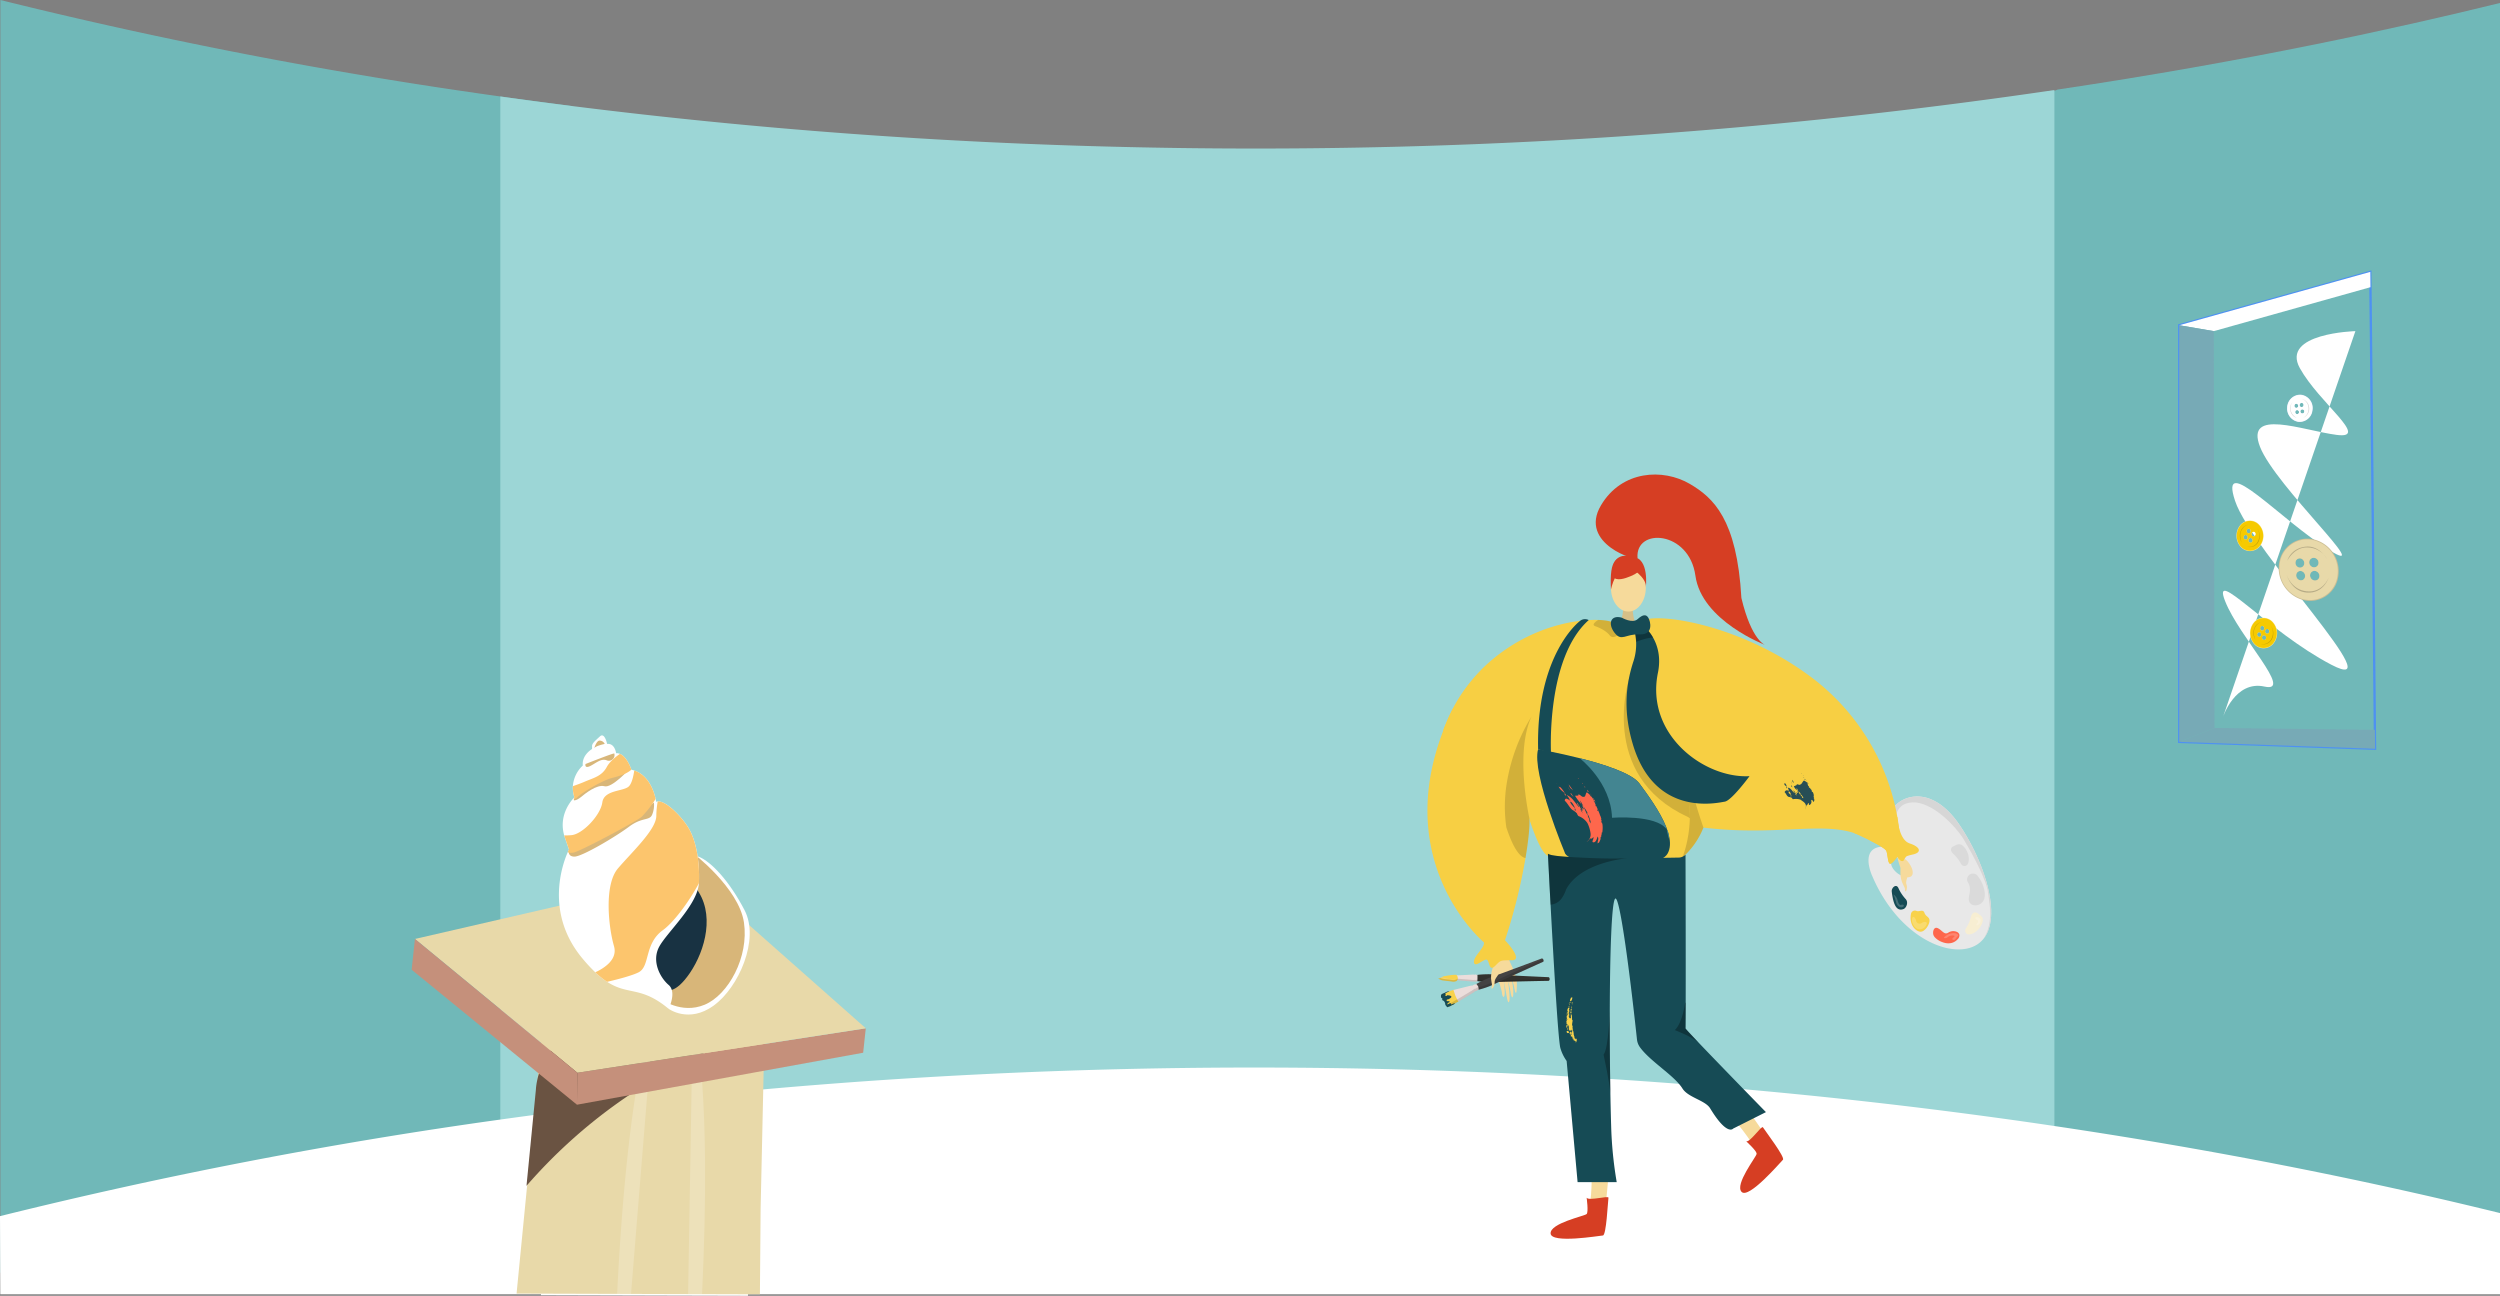 <svg xmlns="http://www.w3.org/2000/svg" xmlns:xlink="http://www.w3.org/1999/xlink" width="1366" height="708.02" viewBox="0 0 1366 708.02"><rect x="0" y="0" width="1366" height="708.02" fill="#808080" stroke="none"/><defs><style>.a,.ag,.i{fill:none;}.b{fill:#70b8b8;}.c{fill:#9cd6d6;}.d,.g{fill:#fff;}.e{fill:#e8d9a9;}.f{fill:#6a5342;}.g{opacity:0.2;}.h{fill:#c5907b;}.i{stroke:#4e91f2;stroke-miterlimit:10;stroke-width:1.28px;}.j{fill:#77aab6;}.k,.m{fill:#f6da9b;}.l{fill:#d63e23;}.m{fill-rule:evenodd;}.n{fill:#e8e8e8;}.o{fill:#164b55;}.p{fill:#f8d24b;}.q{fill:#fe674c;}.r{fill:#f7eed2;}.s{opacity:0.06;}.t{clip-path:url(#a);}.u{fill:#d6d6d6;}.v{fill:#33322e;}.w{fill:#ebdddb;}.x{fill:#ca7740;}.y{fill:#e5d7d1;opacity:0.31;mix-blend-mode:overlay;isolation:isolate;}.ab,.z{opacity:0.13;}.aa{fill:#444343;}.ac{fill:#d6bf87;}.ad{fill:#f7cf43;}.ae{fill:#438591;}.af{opacity:0.15;}.ag{stroke:#f8d24b;stroke-linecap:round;stroke-linejoin:round;}.ah{fill:#274e55;}.ai,.aj{opacity:0.3;}.ak{fill:#ccbe94;}.al{fill:#22201f;opacity:0.25;}.am{fill:#edeeff;}.an{fill:#f6e69d;}.ao{fill:#f6ca00;}.ap{fill:#183242;}.aq{fill:#d8b679;}.ar{fill:#fcc56d;}</style><clipPath id="a"><path class="a" d="M1035.433-2303.57c-5.874,6.658,6.172,21.628-6.837,22.24s-5.477,16.33-5.477,16.33c15.5,36,47.26,46.926,59.314,35.483s2.79-41.781-11.342-63.063S1041.308-2310.227,1035.433-2303.57Zm7.1,30.542c2.71,3.4,3.322,6.77,1.684,7.933s-4.586-.025-6.132-.844c-2.54-1.346-6.378-5.422-4.147-8.473C1035.059-2275.95,1039.818-2276.426,1042.529-2273.028Z"/></clipPath></defs><g transform="translate(0 2743.932)"><path class="b" d="M1366-2742.312v705.55l-242.23-67.59-1.24-.24-31.75-6.02.07-22.59,1.56-535.51,30.12-25.56,1.75-.73C1228.18-2710.492,1310.31-2728.622,1366-2742.312Z"/><path class="b" d="M316.29-2679.292l-15.68,543.41-.37,12.96-26.87,6.66L.2-2048.522v-695.41a2642.77,2642.77,0,0,0,273.17,52.71q18.765,2.64,38.35,5.12Z"/><path class="c" d="M1122.53-2694.742v596.43H273.37v-592.91q18.765,2.64,38.35,5.12a2970.086,2970.086,0,0,0,303.27,22.49A2992.658,2992.658,0,0,0,1122.53-2694.742Z"/><path class="d" d="M1366-2081.112v44.35H408.69l-.01.85-26.9-.08-6.48-.01-26.54-.08-6.45-.02-46.76-.14c.02-.17.04-.35.05-.52H.17L0-2079.432c.07-.02.13-.03.2-.05a2644.9,2644.9,0,0,1,273.17-52.72q13.41-1.875,27.24-3.68c1.57-.21,3.15-.41,4.73-.62a.109.109,0,0,0,.05-.01c.86-.1,1.72-.21,2.58-.32q7.86-1,15.85-1.98,14.445-1.77,29.32-3.43c1.43-.17,2.86-.32,4.29-.48q9.075-1.005,18.29-1.96c.47-.05.94-.1,1.41-.14,1.25-.14,2.51-.27,3.77-.39q14.655-1.5,29.7-2.88,22.815-2.1,46.49-3.9c49.94-3.8,102.64-6.53,157.9-7.82,85.91-1.99,166.88-.23,242.07,4.05q10.92.615,21.67,1.31c.54.03,1.08.06,1.62.1q16.965,1.095,33.5,2.35,17.97,1.365,35.43,2.91c50.46,4.43,97.76,9.88,141.57,15.89q16.155,2.2,31.68,4.53C1227.26-2113.132,1309.99-2094.872,1366-2081.112Z"/><path class="e" d="M417.811-2183.839l-.223,10.319-.118,4.948-.211,9.732-1.07,48.774-.587,26.374-.376,45.8v.165l-.012,1-31.615-.095-7.617-.011-31.192-.094-7.58-.024-54.957-.164c.024-.2.047-.412.059-.611,0-.059.012-.106.012-.165,2.15-22,4.16-42.522,5.723-58.506.494-5.042.941-9.626,1.34-13.669,1.164-11.976,1.869-19.192,1.869-19.192l2.468-25.292.012-.118.023-.282.27-2.7,1.611-16.466.764-7.757s.752-22.448,21.12-31.474a44.2,44.2,0,0,1,14.879-3.538c17.782-1.34,30.828-1.493,47.693,4.02,2.48.811,5.042,1.751,7.71,2.82C402.568-2204.136,414.133-2195.509,417.811-2183.839Z"/><path class="f" d="M397.275-2173.859a285.344,285.344,0,0,0-109.6,77.878l5.139-52.614s1.09-32.427,36-35.022C349.235-2185.148,376.44-2182.21,397.275-2173.859Z"/><path class="g" d="M383.657-2037.891c0,.059-.012.117-.012.165-.011.3-.023.611-.046.9l-7.617-.011.012-.893v-.165l1.223-72.175.693-41.628.223-13.034.012-.659.035-2.056.212-12.212v-.011l.212-12.564c.846,4.125,1.61,8.532,2.28,13.163.505,3.526.975,7.193,1.386,10.989.024.223.047.447.071.682.082.728.153,1.469.223,2.209q.617,6.047,1.081,12.446c.964,13.364,1.458,27.773,1.6,42.675C385.455-2086.478,384.774-2061.655,383.657-2037.891Z"/><path class="g" d="M357.519-2193.3l-.835,10.143-1.563,19.263-.141,1.634-.811,10v.012l-.4,4.936-3.033,37.245-5.864,72.175-.012.165-.071.8-7.58-.024a5.732,5.732,0,0,0,.023-.775.766.766,0,0,0,.012-.165c1.187-23.753,2.915-48.587,5.4-72.175,1.316-12.481,2.844-24.622,4.63-36.069.106-.659.2-1.3.306-1.951.74-4.666,1.528-9.215,2.362-13.61.082-.482.176-.964.27-1.434,1.364-7.158,2.856-13.927,4.49-20.2v-.012C355.591-2186.812,356.531-2190.15,357.519-2193.3Z"/><path class="h" d="M473.065-2182.072l-157.591,24.285-.223,17.467,156.379-28.4Z"/><path class="e" d="M226.722-2230.884l151.64-34.963,94.7,83.775-157.591,24.285Z"/><path class="h" d="M226.722-2230.884l-1.807,16.805,90.334,73.76.223-17.467Z"/><path class="i" d="M1295.136-2595.378l-104.414,29.155v227.664l107.011,3.75Z"/><path class="d" d="M1209.612-2563l-18.89-3.22,104.414-29.155.083,8.372Z"/><path class="j" d="M1190.722-2566.223l18.89,3.22.39,216.836-19.28,7.607Z"/><path class="j" d="M1210-2346.166l87.628,1.01.1,10.347-107.011-3.75Z"/><path class="k" d="M948.335-2131.154s13.294,15.5,11.392,19.184c-3.383,6.636-17.839,31.187,3.5,10.553,12.24-9.074,9.2-10.959,7.532-13.318-1.363-1.927-11.519-16.714-15.19-22.061l-1.319-1.921Z"/><path class="l" d="M963.258-2127.978c-.725-1.14-6.948,8.284-9.129,7.66,0,0,5.851,5.3,5.724,6.821s-12.155,16.734-8.242,20.813,21.224-16.235,22.578-17.545S964.683-2125.738,963.258-2127.978Z"/><path class="m" d="M1035.283-2282.109c.3.789,1.681,10.516,4.232,14.331s6.7,9.245,7.67,11.5c1.135,2.653,2.433,2.5,1.367-.75a45.026,45.026,0,0,0-2.982-6.952c-.274-.367,1.291,2.2,2.808,5.135,1.612,3.121,3.209,6.631,3.793,6.378,1.131-.491-3.034-9.872-3.987-11.348a44.059,44.059,0,0,1,2.466,3.927c1.022,1.846,1.95,4.159,2.579,4.251.992.145-.714-5.23-2.979-8.978.062-.147,1.115.8,3.506,5.436.24.465,1.237,1.339.782-.455-.956-3.776-1.089-5.471-4.191-9.551-3.026-3.98-7.3-7.617-8.625-11.167Z"/><path class="g" d="M1034.761-2258.487a5.359,5.359,0,0,1,2.287,3.409c.432,1.6,1.134,2.658,2.019,2.2s2.114.6.634,1.236-3.163-.882-3.507-2.573A29.574,29.574,0,0,0,1034.761-2258.487Z"/><path class="n" d="M1036.715-2275.9s-.03.039-.09.13c-.04.06-.09.14-.16.229a1.49,1.49,0,0,1,.21-.019,2.172,2.172,0,0,1,.26-.01C1036.8-2275.772,1036.715-2275.9,1036.715-2275.9Zm34.38-16.68c-14.13-21.26-29.76-17.651-35.64-11.01l-.02.02a7.923,7.923,0,0,0-1.74,5.469c0,7.171,5,16.3-5.1,16.771-.22.01-.44.029-.65.049-12.1,1.11-4.83,16.281-4.83,16.281,15.5,36,47.26,46.93,59.32,35.49S1085.225-2271.3,1071.095-2292.582Zm-37.16,18.169a3.607,3.607,0,0,1,2.53-1.13,1.49,1.49,0,0,1,.21-.019,2.172,2.172,0,0,1,.26-.01,6.815,6.815,0,0,1,3.64.88,6.444,6.444,0,0,1,1.95,1.659c2.71,3.4,3.33,6.771,1.69,7.941a3.123,3.123,0,0,1-2.02.479,4.187,4.187,0,0,1-.52-.06,10.753,10.753,0,0,1-3.23-1.089q-.2-.09-.36-.18c-1.94-1.02-4.63-3.64-4.8-6.18A3.279,3.279,0,0,1,1033.935-2274.413Z"/><path class="o" d="M1033.646-2256.827c-.228-1.928,2.371-4.491,3.617-1.928a22.126,22.126,0,0,0,3.969,6.04c1.727,1.855.35,4.92-1.131,5.478C1036.522-2245.888,1034.574-2248.953,1033.646-2256.827Z"/><path class="p" d="M1044.167-2244.625a2.173,2.173,0,0,1,3.012-1.591c1.333.708,3.586-1.173,4.342,1.053s2.99,2.181,2.751,4.562-2.656,5.815-4.906,5.76S1042.928-2238.215,1044.167-2244.625Z"/><path class="q" d="M1057.11-2231.884a4.628,4.628,0,0,1-.585-.931c-.739-1.576-.013-5.159,2.392-3.913,2.6,1.347,3.484,3.975,5.917,2.209a4.909,4.909,0,0,1,4.275-.277,2.367,2.367,0,0,1,1.513,1.634,2.93,2.93,0,0,1-.908,2.381c-2.162,2.443-5.36,2.8-8.3,1.668A10.241,10.241,0,0,1,1057.11-2231.884Z"/><path class="g" d="M1034.63-2255.162a5.362,5.362,0,0,1,2.287,3.409c.432,1.6,1.134,2.659,2.019,2.2s2.114.6.634,1.236-3.163-.882-3.507-2.573A29.553,29.553,0,0,0,1034.63-2255.162Z"/><path class="g" d="M1044.938-2242.52c-.978,1.824,1.014,6.5,4.012,6.368s4.232-3.09,3.755-3.669-1.711-.506-2.872.334a1.969,1.969,0,0,1-2.842-1.143C1047.032-2241.383,1045.672-2243.89,1044.938-2242.52Z"/><path class="r" d="M1076.182-2233.382a2.137,2.137,0,0,1-1.663-.421,2.09,2.09,0,0,1-.442-2.714,20.78,20.78,0,0,0,2.541-5.313c.392-1.365.771-3.448,2.541-3.565a3.568,3.568,0,0,1,2.174,1.056,6.431,6.431,0,0,1,1.627,1.406,3.179,3.179,0,0,1,.364,2.417C1082.659-2237.344,1079.553-2233.779,1076.182-2233.382Z"/><path class="s" d="M1075.346-2272.143a2.137,2.137,0,0,1-1.163,1.261,2.09,2.09,0,0,1-2.6-.907,20.838,20.838,0,0,0-3.457-4.768c-1.013-1-2.663-2.323-1.92-3.934.345-.749,1.216-1.061,1.964-1.407a6.446,6.446,0,0,1,2.012-.758,3.176,3.176,0,0,1,2.3.833C1074.954-2279.725,1076.606-2275.294,1075.346-2272.143Z"/><path class="s" d="M1077.773-2249.5c-1.627-.859-2.578-1.787-1.649-6.073s-.991-6.193-1.238-7.06a3.225,3.225,0,0,1,5.809-2.558c2.733,3.311,5.12,9.906,3.005,13.458A5.058,5.058,0,0,1,1077.773-2249.5Z"/><g class="t"><path class="u" d="M1028.584-2283.462s6.419-.54,6.558-5.1-1.293-16.334,9.632-16.937,23.964,13.123,28.323,20.422,12.563,22.154,13.222,29.306,6.194,25.775-15.809,35.364l40.506-24.019s-34.953-56.8-35.383-57.349-26.708-16.421-28.037-16.439-18.766,10.032-19.82,12.736S1028.584-2283.462,1028.584-2283.462Z"/></g><path class="g" d="M1068.239-2234.029c.7.059,2.435.915,1.443,1.669s-1.3,2.5-2.656,1.881,2.237-1.958.457-2.267a4.141,4.141,0,0,0-3.517,1.1c-.25.346-2.248.558-1.642-.167A7.347,7.347,0,0,1,1068.239-2234.029Z"/><path class="g" d="M1080.3-2238.333c1.064-.066,2.574-2.208,1.7-3.485s-2.5-1.016-2.626-.65.242.886.925,1.167a1.015,1.015,0,0,1,.27,1.556C1080.229-2239.559,1079.5-2238.283,1080.3-2238.333Z"/><path class="m" d="M1038.478-2269.772s-.721,5.564,1.494,9.361c1.317,2.257.774,2.619.9,3.083.421,1.54,1.637-1.267.8-3.409-.684-1.741,1.056-4.432.883-5.672s-1.271-4.476-2.1-4.833S1038.478-2269.772,1038.478-2269.772Z"/><path class="m" d="M816.8-2229.6c.052.841-1.457,10.549-.13,14.943s3.719,10.8,3.984,13.237c.312,2.868,1.6,3.1,1.526-.318a45.043,45.043,0,0,0-.826-7.52c-.154-.431.594,2.479,1.189,5.73.632,3.456,1.136,7.279,1.768,7.207,1.226-.139-.023-10.328-.505-12.017a44.03,44.03,0,0,1,1.214,4.476c.439,2.063.652,4.546,1.228,4.818.906.427.841-5.211-.232-9.457.1-.123.832,1.093,1.768,6.222.094.515.793,1.642.881-.207.186-3.891.553-5.55-1.225-10.358-1.733-4.689-4.759-9.413-4.993-13.2Z"/><path class="v" d="M807.451-2211.282l-.329.006-.027,1.532h0v.223l-.005.235h0l-.011,1.429.328.014a49.242,49.242,0,0,0,8.523.59c2.953-.258,30.141-.761,30.141-.761s.4.021.564-.536a1.719,1.719,0,0,0,.08-.45,1.725,1.725,0,0,0-.068-.452c-.145-.561-.55-.551-.55-.551s-27.166-1.208-30.111-1.544A53.309,53.309,0,0,0,807.451-2211.282Z"/><path class="w" d="M806.849-2211.272a.11.11,0,0,1-.178.056.917.917,0,0,0-.756-.282c-.226,0-.354.413-.515.2s-.676-.115-.676-.115-8.608.449-8.779.428-.145.1-.145.1c-.01.291-.016,1.108-.017,1.251,0,.125-.019.911-.016,1.206,0,0-.029.126.142.109s8.766.706,8.766.706.511.113.678-.1.285.207.51.21a.915.915,0,0,0,.763-.262.111.111,0,0,1,.177.061.385.385,0,0,0,.346.218,11.356,11.356,0,0,0,.11-1.8h0s0-.077,0-.2,0-.2,0-.2h0a11.246,11.246,0,0,0-.063-1.8A.383.383,0,0,0,806.849-2211.272Z"/><path class="x" d="M785.592-2206.822c-.15-.056-.061-.082,0,0Z"/><path class="p" d="M795.66-2211.312a2.31,2.31,0,0,1,.3,3.335,3.926,3.926,0,0,1-2.785.338c-1.9-.3-4.961-.481-5.747-.811a7.953,7.953,0,0,1-1.751-.939l-.006-.008a1.711,1.711,0,0,0,.27.067.828.828,0,0,0,.723-.128c.021-.01.045-.018.069-.028.135-.05.312-.134.493-.219.213-.1.431-.209.581-.267a2.141,2.141,0,0,1,.71-.083s.1-.17-.29-.175a4.029,4.029,0,0,0-.568.02,7.645,7.645,0,0,0,.834-.2c.209-.079,1.852-.35,3.283-.568A22.84,22.84,0,0,1,795.66-2211.312Z"/><path class="y" d="M795.521-2209.172c-.228.278-1.429.346-2.771.469a15.841,15.841,0,0,1-3.9-.443,5.84,5.84,0,0,1-1.654-.492c.02-.01.044-.017.068-.027.135-.05.312-.134.493-.22.756.16,2.4.476,3.521.77A16.9,16.9,0,0,0,795.521-2209.172Z"/><path class="a" d="M807.451-2211.282l-.213,0c-.009-.122-.021-.2-.037-.2a.383.383,0,0,0-.352.209.11.11,0,0,1-.178.056.917.917,0,0,0-.756-.282c-.226,0-.354.413-.515.2s-.676-.115-.676-.115-7.771.405-8.692.427a.856.856,0,0,0-.372-.323,22.84,22.84,0,0,0-3.889.337c-1.431.218-3.074.489-3.283.568a7.645,7.645,0,0,1-.834.2,4.237,4.237,0,0,1,.568-.02c.39,0,.29.175.29.175a2.141,2.141,0,0,0-.71.083c-.15.058-.368.165-.581.267-.181.085-.358.169-.493.219l-.069.027a.824.824,0,0,1-.723.129,1.711,1.711,0,0,1-.27-.067l.006.008a7.953,7.953,0,0,0,1.751.939c.786.33,3.85.508,5.747.811a3.926,3.926,0,0,0,2.785-.338,2.718,2.718,0,0,0,.228-.326c1.49.1,8.492.692,8.492.692s.511.113.678-.1.285.207.51.21a.915.915,0,0,0,.763-.262.111.111,0,0,1,.177.061.385.385,0,0,0,.346.218,1.02,1.02,0,0,0,.057-.37l.2.009a49.227,49.227,0,0,0,8.522.59c2.953-.258,30.141-.761,30.141-.761s.4.021.564-.536a1.719,1.719,0,0,0,.08-.45,1.725,1.725,0,0,0-.068-.452c-.145-.561-.55-.551-.55-.551s-27.166-1.208-30.111-1.544A53.309,53.309,0,0,0,807.451-2211.282Z"/><path class="a" d="M785.666-2209.4c-.061-.083-.149-.056,0,0Z"/><path class="u" d="M796.194-2209.015"/><path class="z" d="M846.659-2209.423c-.16.557-.565.537-.565.537s-27.187.5-30.141.761a49.226,49.226,0,0,1-8.522-.59l-.2-.009a.975.975,0,0,1-.057.37.386.386,0,0,1-.346-.218.11.11,0,0,0-.177-.061.912.912,0,0,1-.762.262c-.226,0-.344-.422-.51-.211s-.679.1-.679.1-7-.589-8.491-.691a2.691,2.691,0,0,1-.228.325,3.92,3.92,0,0,1-2.785.338c-1.9-.3-4.962-.48-5.748-.811-.172-.072-.349-.151-.522-.233-.066.03-.129.056-.184.077-.024.009-.048.017-.068.027a.832.832,0,0,1-.724.128,1.469,1.469,0,0,1-.269-.067l.005.008a7.9,7.9,0,0,0,1.751.939c.786.33,3.85.508,5.747.811a3.919,3.919,0,0,0,2.785-.338,2.958,2.958,0,0,0,.229-.325c1.489.1,8.491.691,8.491.691s.511.114.678-.1.285.208.51.211a.918.918,0,0,0,.763-.262.11.11,0,0,1,.177.06.382.382,0,0,0,.346.218.984.984,0,0,0,.057-.369l.2.008a49.3,49.3,0,0,0,8.522.591c2.953-.259,30.141-.761,30.141-.761s.4.02.564-.537a1.733,1.733,0,0,0,.081-.45,1.737,1.737,0,0,0-.066-.44Z"/><path class="aa" d="M806.739-2206.32l-.3.133.571,1.4h0l.085.2.088.215h0l.547,1.3.3-.114a48.7,48.7,0,0,0,7.974-2.782c2.584-1.384,27.1-12.426,27.1-12.426s.375-.139.3-.707a1.7,1.7,0,0,0-.1-.44,1.734,1.734,0,0,0-.238-.384c-.35-.453-.714-.287-.714-.287s-25.158,9.478-27.966,10.32A52.69,52.69,0,0,0,806.739-2206.32Z"/><path class="p" d="M793.843-2202.932c.524-.131,1.207-.244,1.207-.244l2.2,6.266s-1.813.961-2.119,1.2a40.065,40.065,0,0,1-3.663,1.819c-.279.087-.332.285-.663-.19-.063-.09-.135-.2-.222-.345-.013-.023-.027-.045-.038-.068a8.746,8.746,0,0,1-.758-1.658l1.159-.479-1.237.342s-.336-.845-.414-1,.339-.547.731-.709,1.685-.441,1.771-.52a16.655,16.655,0,0,0-1.963.43c-.286.084-.754.278-.754.278s-.117-.29-.267-.652v0c-.048-.117-.1-.242-.151-.367-.2-.483-.4-.972-.438-1.054a2.794,2.794,0,0,1-.109-.685s1.442-.7,1.93-.915S793.32-2202.8,793.843-2202.932Z"/><path class="w" d="M795.238-2199.849c0,.005-.006.01,0,.014s.022.05.043.095.029.081.037.1,0,.006.013.007c.342.717,1.464,2.986,1.464,2.986s1.591-.922,1.81-1.058,5.308-3.19,5.795-3.483a10.951,10.951,0,0,0,1.53-1.068c.277-.275.1-.074.66-.18a1.545,1.545,0,0,0,.837-.61,1.136,1.136,0,0,0,.562-.083,11.86,11.86,0,0,0-.275-1.721l-.018-.041a11.872,11.872,0,0,0-1.019-1.413,1.141,1.141,0,0,0-.457.337,1.544,1.544,0,0,0-1.023.159c-.475.322-.205.337-.594.338a10.933,10.933,0,0,0-1.839.323c-.551.136-6.312,1.565-6.563,1.623s-2.029.528-2.029.528S794.974-2200.6,795.238-2199.849Z"/><path class="y" d="M793.161-2196.1s-1.411,1.22-2.355,2.022c-.063-.09-.135-.2-.222-.345-.013-.023-.027-.045-.038-.068Z"/><path class="a" d="M790.045-2201.481c-.488.217-1.93.915-1.93.915a2.794,2.794,0,0,0,.109.685c.038.082.24.571.438,1.054.054.125.1.25.151.367v0c.15.362.267.652.267.652s.468-.194.754-.278a16.655,16.655,0,0,1,1.963-.43c-.086.079-1.38.359-1.771.52s-.807.554-.731.709.414,1,.414,1l1.237-.342-1.159.479a8.746,8.746,0,0,0,.758,1.658c.011.023.025.045.038.068.087.141.159.255.222.345.331.475.384.277.663.19a40.065,40.065,0,0,0,3.663-1.819c.206-.164,1.094-.653,1.653-.955l.006.011.329-.191.131-.07,0-.005c.489-.284,1.21-.7,1.352-.792.219-.136,5.308-3.19,5.795-3.483a10.951,10.951,0,0,0,1.53-1.068c.277-.275.1-.074.66-.18a1.545,1.545,0,0,0,.837-.61,1.136,1.136,0,0,0,.562-.083.057.057,0,0,0,.009-.03l.044-.016a48.7,48.7,0,0,0,7.974-2.782c2.584-1.385,27.1-12.426,27.1-12.426s.375-.139.3-.707a1.7,1.7,0,0,0-.1-.44,1.734,1.734,0,0,0-.238-.384c-.35-.453-.714-.287-.714-.287s-25.158,9.478-27.966,10.32a52.69,52.69,0,0,0-7.652,3.563l-.05.022-.016-.008a.582.582,0,0,0-.2.107l-.026.012,0,.005c-.121.087-.238.191-.229.213a1.544,1.544,0,0,0-1.023.159c-.475.322-.205.337-.594.338a10.933,10.933,0,0,0-1.839.323c-.551.136-6.312,1.565-6.563,1.623-.2.046-1.4.361-1.851.481-.166.034-.342.073-.5.113C793.32-2202.8,790.533-2201.7,790.045-2201.481Z"/><g class="ab"><path d="M789.357-2197.429l1.075-.444-.9.25A1.041,1.041,0,0,0,789.357-2197.429Z"/><path d="M788.8-2198.486l.026.064v0c.149.362.267.652.267.652h0C789.006-2198,788.868-2198.34,788.8-2198.486Z"/><path d="M789.511-2199.241c.392-.161,1.686-.442,1.772-.52a16.454,16.454,0,0,0-1.963.43c-.277.082-.724.265-.751.276l.108.266c.035.08.067.159.1.237C788.738-2198.718,789.136-2199.086,789.511-2199.241Z"/><path d="M788.214-2199.911a.523.523,0,0,0,.026.068l.048.112Z"/><path d="M842.592-2219.632s-24.512,11.041-27.095,12.426a48.662,48.662,0,0,1-7.974,2.781l-.044.017a.052.052,0,0,1-.01.03,1.149,1.149,0,0,1-.561.083,1.542,1.542,0,0,1-.838.609c-.563.107-.382-.094-.659.181a10.972,10.972,0,0,1-1.53,1.068c-.487.293-5.577,3.347-5.795,3.483-.143.089-.864.508-1.352.791l0,.005-.131.07-.33.191-.005-.011c-.559.3-1.447.791-1.653.956a40.125,40.125,0,0,1-3.663,1.819c-.279.087-.332.285-.663-.191-.063-.089-.135-.2-.222-.345-.013-.022-.027-.044-.039-.067-.076-.129-.145-.256-.21-.38l-.016.007a8.747,8.747,0,0,0,.757,1.658c.012.023.026.045.039.068.087.142.159.255.222.345.331.475.384.277.663.19a40.065,40.065,0,0,0,3.663-1.819c.206-.164,1.094-.653,1.653-.955l.005.011.33-.191.131-.07,0,0c.488-.284,1.209-.7,1.352-.792.218-.136,5.308-3.19,5.795-3.483a10.972,10.972,0,0,0,1.53-1.068c.277-.274.1-.074.659-.18a1.548,1.548,0,0,0,.838-.61,1.135,1.135,0,0,0,.561-.083c.005,0,.008-.014.01-.03l.044-.016a48.7,48.7,0,0,0,7.974-2.782c2.583-1.384,27.095-12.426,27.095-12.426s.376-.139.3-.707a1.711,1.711,0,0,0-.1-.44,1.72,1.72,0,0,0-.238-.384.961.961,0,0,0-.192-.191A.537.537,0,0,1,842.592-2219.632Z"/><path d="M789.3-2197.3a.1.1,0,0,0,.007.052c.013.026.034.073.059.132C789.343-2197.191,789.32-2197.253,789.3-2197.3Z"/><path d="M789.575-2196.622l.151.376.024-.006C789.685-2196.382,789.626-2196.506,789.575-2196.622Z"/></g><path class="o" d="M791.854-2202.21s-2.554.95-2.106,1.461.132.541-.057.769.135.17.483.262.321-.515.987-.408a7.531,7.531,0,0,1,1.136.2c1.8.65-.111,1.56-.661,1.883s-1.183.095-1.09.45-.57.536.28.678,1.072-.222,1.232.344c.1.352-.429.266-.83.63s-.668.977-.274.811.562-.283.933-.439.446-.442.787-.1.045.762.822.389a5.82,5.82,0,0,1,1.04-.43s.715.018.3.237a4.821,4.821,0,0,1-1.325.753c-1.186.505-1.02.671-1.49.714s-.826.416-1.189.393-.324-.385-.652-.723a1.267,1.267,0,0,1-.508-1.009,2.927,2.927,0,0,0-.385-1.152s-.235-.384-.259-.407c-.5-.5-.724-.084-1-.836-.09-.241.276-.5-.085-.756s-.542-.07-.578-.847a1.711,1.711,0,0,1,.127-1.064c.218-.538,1.607-.863,2.174-1.2S791.815-2202.635,791.854-2202.21Z"/><path class="m" d="M816.255-2216.872s-2.311,5.112-1.3,9.389c.6,2.543-.024,2.731-.038,3.212-.047,1.6,1.935-.734,1.756-3.029-.146-1.864,2.3-3.931,2.5-5.167s.089-4.653-.6-5.237S816.255-2216.872,816.255-2216.872Z"/><path class="k" d="M869.709-2101.512s.218,20.422-3.6,22.018c-6.857,2.909-33.712,12.424-4.1,10.333,15.209.917,14.093-2.482,14.331-5.361.194-2.353,1.919-20.208,2.544-26.664.14-1.445.225-2.319.225-2.319Z"/><path class="ac" d="M886.868-2413.2s.792,8.838-4.66,13.725,12.564,0,12.564,0-3.352-8.465-2.6-13.725S886.868-2413.2,886.868-2413.2Z"/><ellipse class="k" cx="9.531" cy="13.004" rx="9.531" ry="13.004" transform="translate(880.212 -2435.779)"/><path class="ad" d="M1041.252-2275.657a7.2,7.2,0,0,0-1.06,1.651c-1.129,1.976-3.472-1.9-3.472-1.9s-2.919,4.267-4.048,3.883-1.129-4.1-1.88-6.754c-.347-1.209-4.107-3.4-8.107-5.443a38.59,38.59,0,0,0-9.949-4.66.017.017,0,0,0-.011-.006c-19.18-5.9-43.137,1.8-81.97-2.849h-.006v0a42.973,42.973,0,0,1-11.462,16.33c-.271.229-.548.437-.815.634-11.169,5.326-65.5,1.353-72.7-1.545-3.244-1.31-7.185-10.785-10.567-21.336-4.128-12.863-7.43-27.324-7.627-30.514-.336-5.364,6.135-67.734,43.334-75.015a38.7,38.7,0,0,1,10.061-.607s.351.208.964.49a18.749,18.749,0,0,0,3.957,1.342,11.592,11.592,0,0,0,10.386-2.242c6.493-5.609,51.926.367,90.807,28.394a122.229,122.229,0,0,1,49.63,78.338c.373,2.088.665,4.027.884,5.8a.036.036,0,0,0,.005.022,79.051,79.051,0,0,1,.751,11.51S1039.878-2278.006,1041.252-2275.657Z"/><path class="ad" d="M788.727-2345.015c-.005-.123-.005-.25-.011-.394.224-.57.448-1.14.671-1.7.3-.746.613-1.486.927-2.211a.014.014,0,0,0,.006-.01c0-.006.005-.011.005-.022a90.154,90.154,0,0,1,22.141-31.643c22.3-20.2,47.712-24.655,60.82-24.2,4.533.154,7.595.9,8.549,1.768a.489.489,0,0,1,.106.139c.49.8.277,3.488-.426,7.446-3.712,20.969-21.15,77.555-21.15,77.555a94.154,94.154,0,0,1-24.916,20.511c-.08.048-.16.091-.24.133a103.05,103.05,0,0,1-12.128,5.864,108.2,108.2,0,0,1-40.005,8.075Z"/><path class="ad" d="M833.525-2275.082a305.516,305.516,0,0,1-11.207,44.879s10.509,10.983,3.75,10.972-5.96-.011-9.246,3.164-2.861-2.557-4.352-3.43-6.722,4.74-7.084,1.363,6.03-7.936,5.412-10.913c0,0-56.091-46.759-16.986-127.606l29.348,41.5,12.287,17.374C836.119-2295.076,835.453-2286.49,833.525-2275.082Z"/><path class="o" d="M964.9-2136.264l-17.907,8.99s-3.249,4.288-12.58-11.078c-2.658-4.384-12.027-5.87-15.122-10.828-4.426-7.116-17.613-14.749-23.238-22.568a8.86,8.86,0,0,1-1.608-4.239c0-.006-.006-.016-.006-.022-4.287-39.973-9.672-79.786-11.978-76.825-1.9,2.434-2.759,29.646-2.877,60.58v.032c-.058,15.313.064,31.537.336,46.12v.032c.112,6.045.25,11.808.41,17.108A216.732,216.732,0,0,0,883.373-2098H862l-5.987-66.226a22.889,22.889,0,0,1-3.43-7.068c-1.215-4.373-3.75-48.378-5.358-78.354-.815-15.185-1.4-26.769-1.444-27.781-.005-.048-.005-.075-.005-.075.8.874,5.347,1.449,11.824,1.822,18.36,1.054,52.2.474,60.037.319a5.872,5.872,0,0,0,3.334-1.539s.171,52.777.091,81.044c-.016,5.949-.048,10.812-.091,13.869v0c.2.384,3.026,3.414,7.159,7.755a.186.186,0,0,1,.042.048C940.64-2161.106,964.9-2136.264,964.9-2136.264Z"/><path class="o" d="M911.129-2277.452c-5.609,9.763-50.9,7.531-55.888,0,0,0-18.551-44.25-14.812-57.1,0,0,10.631,1.837,22.663,4.879,13.416,3.387,28.569,8.277,32.639,13.784,4.623,6.258,11.249,15.308,14.61,23.659,0,.005,0,.005.005.011.314.788.6,1.571.857,2.343s.469,1.518.656,2.264v.016C912.8-2283.769,912.743-2280.264,911.129-2277.452Z"/><path class="o" d="M863.092-2404.453s-23.815,17.976-22.664,69.9l7.047,2.27s-2.855-51.945,20.6-72.841A4.294,4.294,0,0,0,863.092-2404.453Z"/><path class="ae" d="M910.346-2292.216c.1.5.2.969.3,1.416-5.8-8.159-29.832-6.306-29.832-6.306-.639-19.638-17.72-32.564-17.72-32.564,13.416,3.387,28.569,8.277,32.639,13.784,4.623,6.258,11.249,15.308,14.61,23.659C910.341-2292.222,910.341-2292.222,910.346-2292.216Z"/><path class="ae" d="M910.644-2290.8a6.234,6.234,0,0,1,.559.927,6.49,6.49,0,0,1,.656,2.264v.016C912.231-2284,911.656-2286.107,910.644-2290.8Z"/><path class="af" d="M930.751-2291.732v.006a42.994,42.994,0,0,1-11.462,16.33c7.392-20,2.535-37.854,2.194-49.885,1.7,11.6,9,32.782,9.262,33.528A.076.076,0,0,1,930.751-2291.732Z"/><path class="af" d="M835.447-2297.777c.672,2.7.006,11.287-1.922,22.7-2.674-.532-6.243-4.095-10.445-16.7a79,79,0,0,1,.08-23.372,100.475,100.475,0,0,1,13.709-37.374C829.093-2335.9,833.322-2308.551,835.447-2297.777Z"/><path class="d" d="M857-2187.678c-.211-.146-.3-.473.06-.47a.636.636,0,0,1-.613-.225c.238,0,.172-.2.151-.325-.169.106-.2.252-.252.543.519.258-.263.819.31,1.057C856.772-2187.28,857.133-2187.46,857-2187.678Z"/><path class="d" d="M858.551-2188.863l-.142-.038.227.449C858.519-2188.542,858.384-2188.848,858.551-2188.863Z"/><path class="p" d="M858.181-2190.319c.26.043.414-.183.652-.175-.524,0-.1-.36-.165-.558l-.4-.088c-.294.186-.174.675-.217,1.085Z"/><path class="d" d="M858.484-2190.685l-.255-.134C858.295-2190.709,858.331-2190.458,858.484-2190.685Z"/><path class="d" d="M857.067-2190.428c-.039.325.176-.193.256.135C857.256-2190.4,857.239-2190.53,857.067-2190.428Z"/><path class="p" d="M857.9-2191.765c.058.23.11.46.173.689l.181-.279Z"/><path class="p" d="M858.76-2191.779a.172.172,0,0,1-.292.094c.326-.235-.117-.4.16-.617l.128.22c.335-.018-.326-.463.267-.431-.408-.307-.514.2-.8-.187a1.387,1.387,0,0,1-.156.925c.124-.084.1-.121.206-.241.01.215.181.51.212.761C858.877-2191.382,858.532-2191.575,858.76-2191.779Z"/><path class="p" d="M858.879-2192.859c.037-.229.068-.583-.379-.665-.329.229.046.29.23.407-.076.067-.115.3-.348.194C858.48-2192.953,858.706-2192.761,858.879-2192.859Z"/><path class="p" d="M859-2193.759l-.39-.188.062.112h-.286c.07.023.586.128.542.357C859.151-2193.589,858.892-2193.642,859-2193.759Z"/><path class="p" d="M857.03-2193.91c.2-.15.092-.248-.011-.437.026.256-.005.617.155.7l-.069-.023a2.217,2.217,0,0,0,.464.428C857.306-2193.511,857.749-2193.952,857.03-2193.91Z"/><path class="p" d="M856.978-2193.587l-.222-.2Z"/><path class="p" d="M858.94-2194.476l-.149.346.126-.08Z"/><path class="p" d="M857.716-2194.116c.072-.284-.322.14-.3-.129-.041-.076-.009.4.179.427C857.672-2193.884,857.381-2194.1,857.716-2194.116Z"/><path class="p" d="M858.984-2194.7l-.284-.308Z"/><path class="p" d="M859.219-2195.416l-.209-.071c.2-.268-.073-.668.4-.838-.266.029-.533-.157-.63.085.138.048.129.136.3.134-.058.1-.246.067-.325.132.218.2.023.467.221.626-.04-.074.009-.088.038-.139.349.331-.561.329.046.5C858.874-2195.106,859.3-2195.267,859.219-2195.416Z"/><path class="p" d="M857.767-2195.485l-.1.246c-.278-.1.008-.307-.249-.365-.168,0-.265.25-.375.15.662.073.012.346.762.262.066.33-.413.075-.395.421l.349.117C857.6-2195.046,857.916-2195.093,857.767-2195.485Z"/><path class="p" d="M857.94-2196.444l.226-.1-.315.042c-.016-.565,1.29-.784,1.141-1.131-.382-.454.278-.784.252-1.213-.25-.234-.176.183-.342.189-.519-.112.294-.175-.127-.314-.378-.066-.449.4-.7.558.039.165.157.174.368.243-.216.02-.295.177-.511.2.268.36-.311.486-.02.842-.3.079-.034-.251-.087-.145l-.009.18.049-.015c.277.267-.029.7-.235.84.108-.116.354-.184.434-.032l-.345.095.466.348C857.882-2196.125,858.552-2196.352,857.94-2196.444Z"/><path class="p" d="M857.309-2196.14c-.205.363.5-.01.319.39l0-.434Z"/><path class="d" d="M858.289-2197.863l.246-.163C858.056-2197.968,858.658-2197.623,858.289-2197.863Z"/><path class="d" d="M858.347-2198.542l.422.138-.228-.2Z"/><path class="p" d="M858.927-2199.108c-.2-.16-.406-.015-.368.151C858.591-2199.1,858.788-2199.155,858.927-2199.108Z"/><path class="p" d="M859.273-2197.212a.269.269,0,0,1-.022.107Z"/><path class="p" d="M859.287-2197.282l-.014.07A.207.207,0,0,1,859.287-2197.282Z"/><path class="p" d="M858.751-2189.767a.326.326,0,0,1,.025.144l-.028-.143Z"/><path class="p" d="M858.149-2189.6c-.274-.259.654-.269.46-.684a4.39,4.39,0,0,1,.139.522C858.313-2189.532,858.521-2189.951,858.149-2189.6Z"/><path class="p" d="M857.716-2193.092c-.006,0-.006-.009-.013-.015C857.689-2193.133,857.7-2193.119,857.716-2193.092Z"/><path class="d" d="M859.176-2178.388l.119-.01-.127.243Z"/><path class="d" d="M859.386-2178.443l.186-.408c.1.757.21,1.511.331,2.264l-.172-.053C859.516-2176.582,859.561-2178.53,859.386-2178.443Z"/><path class="d" d="M859.189-2178.533c-.513-.17.14-.387-.235-.624.25.159.52.261.413.449Z"/><path class="ag" d="M858.164-2179.2c.085-.133-.138-.26-.072-.337C858.474-2179.531,858.2-2179.312,858.164-2179.2Z"/><path class="p" d="M856.7-2179.4a.092.092,0,0,1-.009-.058.511.511,0,0,0,.076.053Z"/><path class="p" d="M856.762-2179.4l.17-.013A.144.144,0,0,1,856.762-2179.4Z"/><path class="p" d="M856.686-2179.453a.691.691,0,0,0-.193-.128l-.02.056c-.052-.069-.2-.187-.107-.231-.017.148.1.14.339.122l.012-.238C857.284-2179.879,856.7-2179.667,856.686-2179.453Z"/><path class="ag" d="M856.486-2180.185l.344.213C856.526-2179.877,856.491-2180.094,856.486-2180.185Z"/><path class="p" d="M856.823-2180.573c.1.048.086.286.221.131.067.033.058.079.06.128C857.014-2180.466,856.646-2180.284,856.823-2180.573Z"/><path class="p" d="M857.1-2180.314a.14.14,0,0,1,.022.066A.121.121,0,0,1,857.1-2180.314Z"/><path class="ag" d="M858.753-2177.955a.133.133,0,0,1,.122-.029Z"/><path class="p" d="M857.13-2181.084l-.005-.09a.211.211,0,0,0,.022.071Z"/><path class="p" d="M860.976-2174.084a1.208,1.208,0,0,0-.158-1.028c-.4.068-.138-.16-.564-.125a4.247,4.247,0,0,1-.221-.626c-.148-.43-.326-.871-.392-.676l.2.085-.435-.06c.078-.234.377-.577.116-.7.126-.057.257,1.875.376,1.785-.474.242-.8-2.51-1.022-2.558l.254-.06c-.309-.312-.7-.493-.913-.765l.3-.1c-.08.223.137.259.3.46-.1-.368.087-.456-.005-.735-.4.051-.171.266-.434-.072.158-.121.625.075.507-.238.07-.4-.515-.265-.581-.6l-.131.244c-.03-.124-.137-.351.07-.491a.564.564,0,0,0,.642.438c-.1-.135.024-.466-.006-.589l.288.051c.254-.159-.153-.2.075-.4-.174-.15-.4.132-.521.051.093-.042.218-.371.023-.466-.589.125.209.362-.35.613l.08-.31c-.6-.142.049.481-.431.423-.628-.177.545-.52-.249-.669-.135.152-.111.6-.328.563.206-.178-.221-.257-.316-.471l.253-.287c-.2-.1-.191-.007-.305.09.313-.416-.131-1.047.254-1.626-.106-.322-.263-.025-.481-.162.348-.2.034-.473.032-.655.024-.055-.334-.134-.476-.075l.244.447c-.191-.012-.5.073-.445.235.685-.155-.383.675.4.659l-.357.016.28.572.047-.021c-.117.006.274.478.152.812-.126-.083-.029-.636-.4-.287-.222-.226.073-.681-.108-1.111l-.235.1c-.372-.443.034-1.084-.063-1.592l.335.136c.116-.187.375-.43.087-.587.027.218-.165.114-.308.081-.193-.288-.012-.731-.155-1.132a.238.238,0,0,0,.12,0l-.212-.418c.048-.2.239-.278.454-.407-.047-.073-.045-.256-.237-.181-.017.04-.034.08-.014.105-.366-.205.1-.152-.126-.416.308.2.429-.074.738-.056-.141-.309-.547-.018-.69-.053.168-.385.431-.438.489-.82-.189-.02-.126.272-.341.308.051-.11.03-.237-.041-.256l-.149.237a1.4,1.4,0,0,0,.127-1.225l-.1.035.007-.274.355.1c-.091-.148.222-.306-.061-.385l-.026.055-.113-.185.351.19c.147-.233-.571-.56-.508-.944.48-.078.16.662.777.713.1-.125.206-.339.043-.417-.167.014-.171.1-.176.2-.317-.337.205-.83-.333-1.049l-.2.249c-.059-.3.593-.471.24-.576l.608.241c-.3-.3-.231-.68-.448-.964-.356-.016,0,.4-.072.38l-.253-.138c.218-.429.222-.119.446-.637l-.238-.012c.369-.163-.314-.655.316-.457l-.151.137.286,0-.175-.611c.211.067.158-.227.439-.137l-.245-.233c.41-.083.468.428.778.463.187,0,.167-.1.143-.157.292.277-.42.381-.438.646l.253.141-.356-.019a.889.889,0,0,0,.436.257c-.492.247.081.545-.035.936-.2-.333-.343.2-.435.145-.009.181.613.635.178.783-.172.1-.252-.225-.335.026a.266.266,0,0,0,.4.175,5.468,5.468,0,0,1,.026,1.191l-.235-.095c-.2.25.13.491.388.619-.1.035-.025.054-.166.017-.39.321.488.4.4.92.334-.035.364-.267.2-.429l.379.038a2.423,2.423,0,0,0-.3-1.309l.281.166c.509-.312-.495-.225.088-.517-.133-.217-.2.157-.357-.008.111-.153.656.042.684-.214.191.962.157,2.054.253,3.057.071.017.1-.037.119-.09.265.167.055.955-.06,1.714s-.185,1.487.319,1.5c-.141.058-.313-.095-.282.117a.434.434,0,0,0,.31.006c-.5.571.107,1.253-.2,1.926.165-.027.268.108.387.1-.369.253.078.6-.125.824l.186-.084.057.653c.073.012.068-.076.089-.131.1.134-.11.185-.274.215l.444.25c-.6.921.58,1.861.274,2.881.344.1.5.211.567.451l.083-.133c.306.212-.164.036,0,.23.226.115.5-.023.293-.192.1-.136.219-.076.309,0A3.2,3.2,0,0,1,860.976-2174.084Z"/><path class="q" d="M854.822-2310.723c-1.114-.792-2.046-1.8-3-2.612l1.137.978a5.543,5.543,0,0,1-1.317-1.722c.381-.059.567.462.941.251a18.586,18.586,0,0,1,3.115,4.5C854.54-2309.17,855.191-2310.392,854.822-2310.723Z"/><path class="q" d="M850.495-2315.839c.142.121.277.242.407.365A1.05,1.05,0,0,1,850.495-2315.839Z"/><path class="q" d="M865.493-2304.077a2.74,2.74,0,0,1,.449.461A1.91,1.91,0,0,1,865.493-2304.077Z"/><path class="q" d="M858.1-2310.576a1.848,1.848,0,0,1,.357.121q.746,1.026,1.424,2.14C859.353-2309.093,858.385-2309.557,858.1-2310.576Z"/><path class="q" d="M858.11-2311.838a5.319,5.319,0,0,1-1.4-2.219A9.684,9.684,0,0,0,858.11-2311.838Z"/><path class="q" d="M873.117-2300.448a.353.353,0,0,1,.193-.041.264.264,0,0,0,.125.03c.072.409.12.826.171,1.237-.078-.076-.253-.1-.3-.191C873.247-2299.863,873.561-2300.108,873.117-2300.448Z"/><path class="q" d="M865.336-2304.255l-.049.006-.172-.143.006-.036A1.041,1.041,0,0,1,865.336-2304.255Z"/><path class="q" d="M872.943-2300.927a1.964,1.964,0,0,0,.361-.227l.13.69a.645.645,0,0,0-.124-.025C873.151-2300.581,873.19-2300.858,872.943-2300.927Z"/><path class="q" d="M871.519-2306.029c-.085-.117-.416-.059-.517-.073a5.292,5.292,0,0,0-.2-1.28c-.1-.012-.191-.126-.4-.148a2.01,2.01,0,0,0,.12-.4q.39.608.747,1.266c.243.43.474.886.693,1.362A4.431,4.431,0,0,1,871.519-2306.029Z"/><path class="q" d="M872.91-2283.087a9.66,9.66,0,0,1,.318-1.9,2.382,2.382,0,0,0-.275-1.9c-.479,1.382-.893,3.213-2.252,3.193-.676-.008-.644-.421-.451-.966a5.741,5.741,0,0,0,.476-1.743l-.287.252c.143-.124.287-.252.131-.369-.292.256-.552.738-1.012.849l-.3-.231a4.358,4.358,0,0,0-1.19,1.076,3.169,3.169,0,0,1-1.243.93,4.776,4.776,0,0,0,2.242-4.8,17.944,17.944,0,0,0-1.675-5.459,9.977,9.977,0,0,0-4.937-3.892,3.5,3.5,0,0,1-.793-1.411,8.684,8.684,0,0,0-2.436-1.882c-1.687-1.3-2.419-3.341-4.132-4.974-.341-.318.167-1.691,1.252-1.083a6.389,6.389,0,0,1,2.406,1.793c-.391.179-.5-.336-.879-.3a5.164,5.164,0,0,0,1.044,1.735c-.312-.341-.636-.676-.962-1.01.823.835,1.562,1.865,2.491,2.728.306.354-.558,1.428.579,1.41a13.35,13.35,0,0,0-2.273-4.565l.029-.013c-.533-.557-.961-1.117-1.476-1.668.2.137.418.264.5.466a10.862,10.862,0,0,0-1.843-2.778,10.015,10.015,0,0,1,3.841,3.043c1.056,1.254,1.956,2.6,3.043,3.715.072-1.12-1.417-1.462-1.213-2.581a19.033,19.033,0,0,1,2.269,3.686,1.676,1.676,0,0,0-.323-.168,2.672,2.672,0,0,0,.521,1.281,5.866,5.866,0,0,1,.713,1.145l.078.225a2.31,2.31,0,0,0-.078-.225,20.367,20.367,0,0,0-.911-2.258,1.914,1.914,0,0,1,.71.993,2.045,2.045,0,0,0-.061-1.114l-.729-1.259a6.442,6.442,0,0,0,1.649,1.511,16.643,16.643,0,0,0-1.333-2.858c.366.441.745.875,1.1,1.328.41.88.809,1.759,1.2,2.648l-.078-.083.122.184.469,1.037a2.519,2.519,0,0,0,.813.729l.08.151c-.164-.042-.3-.032-.279.184.022.945,1,1.572.854,2.7a1.479,1.479,0,0,0,.366.925c-.06.129.014.161.123.178l.147.214a1.649,1.649,0,0,0,.283.549,2.946,2.946,0,0,0-.283-.549,2.054,2.054,0,0,0-.1-.208c.123.015.267.027.311.133a18.283,18.283,0,0,0-1.424-4.129c.135.035.285.1.372.123l-.452-.274a9.114,9.114,0,0,0-.777-1.218,1.182,1.182,0,0,0,.484.192,16.389,16.389,0,0,0-2.23-3.489,32.545,32.545,0,0,0-1.845-3.467,7.033,7.033,0,0,0,.747,2.139,31.309,31.309,0,0,1-3.568-4.68,5.988,5.988,0,0,0,1.78-.117c.223-.208-.125-.766.257-.595,1.545.514,1.582,1.768,3.267,1.181.443-.19.679-2.47,1.269-2.271a10.3,10.3,0,0,1,1.63,1.434,6.628,6.628,0,0,0,.408.685c-.006.046.105.036.235.032a8.681,8.681,0,0,1,1.348,1.98l.216.537a1.036,1.036,0,0,1-.174.406,1.363,1.363,0,0,1,.415.158c.194.482.4.945.61,1.4.011.315,0,.638.027.935.091-.056.194-.164.312-.169.26.573.516,1.141.773,1.707a1.956,1.956,0,0,1-.26.89c1.141.205,1.257,1.881,1.748,2.856l.032-.014c.191.516.349,1.054.506,1.6a2.027,2.027,0,0,1-.225.349c.2.083.246.222.34.266a5.457,5.457,0,0,1-.178,1.307c.1.044.426.093.469.236a4.514,4.514,0,0,0,.2.842c.048.327.072.664.091,1.006a13.655,13.655,0,0,1,0,1.716,14.838,14.838,0,0,1-.18,1.7,2.069,2.069,0,0,1-.417.087c.207.153.08.4.193.545a.327.327,0,0,0-.194-.031c.274.485-.091.6-.2,1.045.009.1.163.19.211.289-.013.049-.023.1-.04.148-.685.509-.457,1-.5,1.555-.221.546-.41,1.083-.664,1.6C873.686-2283.432,873.228-2283.33,872.91-2283.087Z"/><path class="q" d="M873.624-2299.073c.066.535.09,1.084.125,1.617C873.567-2297.981,873.2-2298.359,873.624-2299.073Z"/><path class="q" d="M867.237-2311.5a1.935,1.935,0,0,0,.057-.9c.778,1.017,1.568,2.033,2.327,3.125l-.027.022C868.865-2310.038,868.378-2311.591,867.237-2311.5Z"/><path class="q" d="M873.31-2300.489a.645.645,0,0,1,.124.025v.005A.264.264,0,0,1,873.31-2300.489Z"/><path class="q" d="M861.318-2309.554l-.066-.092q.359.255.693.535A1.975,1.975,0,0,1,861.318-2309.554Z"/><path class="q" d="M859.519-2312.078l-1.328-1.158a6.715,6.715,0,0,1-1.057-2.045C857.968-2314.257,858.744-2313.172,859.519-2312.078Z"/><path class="q" d="M865.947-2313.61c-.079-.277-.128-.59-.2-.88l.466.648C866.1-2313.81,866.024-2313.685,865.947-2313.61Z"/><path class="q" d="M863.126-2307.938l-.117-.132.512.168C863.43-2307.9,863.266-2307.935,863.126-2307.938Z"/><path class="q" d="M864.621-2316.179l.315.492a1.351,1.351,0,0,0-.425-.069A1.074,1.074,0,0,0,864.621-2316.179Z"/><path class="q" d="M862.545-2318.291a5.578,5.578,0,0,1-.47-.586c.235.183.472.378.7.579C862.651-2318.273,862.545-2318.245,862.545-2318.291Z"/><path class="ah" d="M976.216-2314.135a8.168,8.168,0,0,1-1.435-1.252l.538.469a1.357,1.357,0,0,1-.429-.966c.3-.118.272.217.622-.01a5.71,5.71,0,0,1,.955,2.568C975.529-2312.958,976.4-2313.978,976.216-2314.135Z"/><path class="ah" d="M974.616-2316.91a2.2,2.2,0,0,1,.183.179C974.708-2316.771,974.626-2316.816,974.616-2316.91Z"/><path class="ah" d="M982.9-2312.356a.848.848,0,0,1,.281.146A.447.447,0,0,1,982.9-2312.356Z"/><path class="ah" d="M978.672-2314.756a.933.933,0,0,1,.238,0c.181.367.347.756.5,1.159C979.206-2314,978.593-2314.1,978.672-2314.756Z"/><path class="ah" d="M979.054-2315.652a1.415,1.415,0,0,1-.37-1.263A2.422,2.422,0,0,0,979.054-2315.652Z"/><path class="ah" d="M988.557-2313.239a.74.74,0,0,1,.158-.112.345.345,0,0,0,.1-.042c.025.194.048.389.067.588-.059,0-.2.067-.229.04C988.626-2312.982,988.882-2313.253,988.557-2313.239Z"/><path class="ah" d="M982.8-2312.421l-.039.02c-.038-.012-.076-.023-.112-.036l.011-.026A.326.326,0,0,1,982.8-2312.421Z"/><path class="ah" d="M988.456-2313.426c.112-.1.225-.2.307-.292.018.106.033.215.048.323a.921.921,0,0,0-.1.044C988.594-2313.329,988.648-2313.5,988.456-2313.426Z"/><path class="ah" d="M988-2315.8c-.045-.039-.314.123-.39.153a2.373,2.373,0,0,0,.085-.714c-.078.03-.123-.009-.279.052a3.09,3.09,0,0,0,.176-.291,7.8,7.8,0,0,1,.631,1.062A.7.7,0,0,1,988-2315.8Z"/><path class="ah" d="M990.93-2305.749c-.515-.252-.3-1.244-1.256-1.095,0,.792.409,1.54-.547,2.482s-.628-.548-.987-.862l-.133.28c.066-.14.133-.28-.023-.219a3.387,3.387,0,0,1-.465.977l-.312.122c-.554.9-.329,1.489-.882,2.386,1.436-3.284-1-4.03-2.441-5.281a8.2,8.2,0,0,0-4.18-.292c-.246-.017-.449-.391-.562-.687a4.486,4.486,0,0,0-1.769-.555c-1.186-.443-1.322-1.745-2.225-2.531-.179-.157.6-1.254,1.269-1.064a2.129,2.129,0,0,1,1.43.694c-.35.227-.317-.108-.622.011a1.354,1.354,0,0,0,.429.966l-.538-.47a8.211,8.211,0,0,0,1.436,1.252c.18.156-.687,1.176.25.809a5.687,5.687,0,0,0-.955-2.568l.026-.016a10.655,10.655,0,0,1-.738-.822c.118.051.253.09.265.213a3.4,3.4,0,0,0-.656-1.557c2.057.216,2.425,2.113,3.814,2.929.243-.775-.874-.565-.476-1.4a8.081,8.081,0,0,1,1.164,1.794.935.935,0,0,0-.238,0c-.079.655.534.754.742,1.161.015.04.031.078.046.118a.765.765,0,0,0-.046-.118c-.158-.4-.323-.791-.5-1.159a.552.552,0,0,1,.457.407,1.188,1.188,0,0,0,.085-.714c-.138-.193-.277-.386-.4-.591a1.747,1.747,0,0,0,1.113.424,6.937,6.937,0,0,0-.624-1.43c.215.173.434.341.65.513a12.726,12.726,0,0,0,.633,1.27l-.054-.022.081.069c.095.157.194.312.3.461a.9.9,0,0,0,.625.1c.02.019.04.037.059.057-.132.046-.248.113-.235.233-.019.574.784.487.7,1.2-.023.187.145.269.349.338-.042.1.021.083.111.037l.133.044a.45.45,0,0,0,.281.146.911.911,0,0,0-.281-.146.576.576,0,0,0-.092-.066c.1-.053.219-.12.26-.084a9.48,9.48,0,0,0-1.225-1.7c.109-.038.229-.062.3-.09-.121.013-.242.026-.358.033a3.126,3.126,0,0,0-.561-.42,1.041,1.041,0,0,0,.381-.082,6.692,6.692,0,0,0-1.406-1.378c-.259-.589-.5-1.182-.8-1.728a2.093,2.093,0,0,0,.15,1.215,4.7,4.7,0,0,1-1.719-2.188,7.2,7.2,0,0,0,1.405-.55c.224-.2.109-.5.355-.479,1.05-.071.777.762,2.225-.144.378-.262,1.14-1.853,1.543-1.9a2.858,2.858,0,0,1,.9.421,1.068,1.068,0,0,0,.158.3c-.015.032.073-.013.174-.06a1.824,1.824,0,0,1,.634.764c.022.085.045.167.069.249a1.579,1.579,0,0,1-.211.317,1.107,1.107,0,0,1,.3-.062,5.1,5.1,0,0,0,.252.6c-.036.181-.087.374-.107.54a1.733,1.733,0,0,1,.27-.231c.128.226.266.441.412.649a1.974,1.974,0,0,1-.285.617c.891-.406.862.456,1.254.7l.026-.023c.135.176.27.354.4.541a3.008,3.008,0,0,1-.176.291c.156-.061.2-.022.28-.053a2.376,2.376,0,0,1-.087.714c.079-.03.346-.191.391-.152a.719.719,0,0,0,.224.261c.06.121.116.247.17.378a7.345,7.345,0,0,1,.371,1.441c-.082.089-.194.19-.306.291.191-.075.137.1.258.075a.736.736,0,0,0-.156.112c.323-.013.068.257.091.475.031.027.17-.043.23-.041l.006.073c-.378.6-.074.6.06.788q.025.428.048.859C991.352-2306.367,991.064-2306.028,990.93-2305.749Z"/><path class="ah" d="M988.886-2312.733c.024.26.043.523.06.788C988.812-2312.13,988.507-2312.136,988.886-2312.733Z"/><path class="ah" d="M985.909-2317.815a1.966,1.966,0,0,0,.286-.617c.313.444.657.858.994,1.293l-.026.023C986.771-2317.359,986.8-2318.221,985.909-2317.815Z"/><path class="ah" d="M988.715-2313.351a.921.921,0,0,1,.1-.044v0A.345.345,0,0,1,988.715-2313.351Z"/><path class="ah" d="M980.854-2314.829l-.027-.046a2.875,2.875,0,0,1,.391.189A.567.567,0,0,1,980.854-2314.829Z"/><path class="ah" d="M980.2-2316.146c-.218-.17-.438-.339-.652-.512a2.107,2.107,0,0,1-.148-1.216C979.69-2317.327,979.934-2316.733,980.2-2316.146Z"/><path class="ah" d="M985.512-2318.85c.02-.165.072-.359.107-.539.052.1.106.208.163.308A1.733,1.733,0,0,0,985.512-2318.85Z"/><path class="ah" d="M981.839-2314.208c-.019-.019-.039-.038-.06-.056.116-.008.237-.021.36-.035C982.068-2314.271,981.948-2314.247,981.839-2314.208Z"/><path class="ah" d="M985.283-2320.243c.026.088.055.173.084.257a1.062,1.062,0,0,0-.3.061A1.561,1.561,0,0,0,985.283-2320.243Z"/><path class="ah" d="M984.405-2321.2a1.068,1.068,0,0,1-.158-.3c.114.075.227.157.333.241C984.478-2321.208,984.39-2321.163,984.405-2321.2Z"/><path class="af" d="M890.388-2374.083s-18.006,53.748,31.95,76.575l1.015.675-.258-12.642s-23.539-32.847-23.628-33.693S890.388-2374.083,890.388-2374.083Z"/><path class="ah" d="M892.753-2400.381c-.367-.048-.538-.139-.394-.282C892.466-2400.77,892.6-2400.663,892.753-2400.381Z"/><path class="af" d="M886.628-2399c-.953.954-3.2,3.058-5.113,3.159a2.2,2.2,0,0,1-1.939-.9c-1.757-2.242-4.889-3.957-7.893-5.023-.964-.34-1.071-.862-.767-1.411a7.292,7.292,0,0,1,2.37-2.024c4.533.154,7.595.9,8.549,1.768a.489.489,0,0,1,.106.139,18.763,18.763,0,0,0,3.958,1.342C886.687-2400.743,887.214-2399.587,886.628-2399Z"/><path class="o" d="M955.944-2319.838s-9.806,13.363-13.545,13.933-38.365,9.018-50.29-31.616c-4.991-17-4.133-31.43.5-45.347a30.24,30.24,0,0,0,1.368-10.36,26.849,26.849,0,0,0-.82-6.051,5.675,5.675,0,0,0-.405-1.1,13.181,13.181,0,0,0,2.03.032c2-.069,4.49-.314,4.49-.314a20.372,20.372,0,0,1,3.968,5.129c2.306,4.064,4.431,10.5,2.652,19.185C898.932-2342.368,931.39-2318.464,955.944-2319.838Z"/><path class="ai" d="M893.978-2393.228c2-.762,5.992-2.253,9.263-2.306a20.372,20.372,0,0,0-3.968-5.129s-2.488.245-4.49.314l-1.625,1.07Z"/><path class="o" d="M886.2-2406.418s5.718,3.362,8.569.8,4.606-2.8,5.859-.8,3.008,9.473-4.762,9.118-9.776,4.156-13.661-.857S880.106-2408.168,886.2-2406.418Z"/><path class="l" d="M878.86-2089.487c.177-1.339-10.648,1.88-11.917,0,0,0,1.078,7.817,0,8.905s-20.068,5.006-19.692,10.646,26.694,1.205,28.573,1.072S878.511-2086.855,878.86-2089.487Z"/><g class="aj"><path d="M889.726-2275.063l.378-.031S889.97-2275.085,889.726-2275.063Z"/><path d="M889.726-2275.063c-10.084.8-32.126-.621-32.126-.621-6.476-.373-11.025-.948-11.824-1.821,0,0,0,.026.005.074.048,1.012.629,12.6,1.444,27.782a7.52,7.52,0,0,0,1.06-.123,8.252,8.252,0,0,0,5.337-3.792,18.333,18.333,0,0,0,2.075-4.334C863.216-2272.2,886.495-2274.773,889.726-2275.063Z"/></g><path class="ai" d="M879.917-2146.1c0-.053-.005-.1-.005-.155-.091-4.713-3.713-21.432-3.713-21.432,2.77-3.484,3.356-23.6,3.383-24.533C879.523-2176.909,879.646-2160.685,879.917-2146.1Z"/><path class="l" d="M893.325-2430.239s-16.5,9.148-11.6-5.54C885.11-2445.942,904.578-2436.787,893.325-2430.239Z"/><path class="l" d="M890.933-2433.748s9.232,5.478,8.341,10.973c0,0,2.036-16.407-7.143-16.819s-12.734.474-11.919,17.822C880.212-2421.772,882.879-2435.572,890.933-2433.748Z"/><path class="l" d="M894.74-2439.1c.176,2.272-32.523-7.583-19.95-28.748,11.39-19.175,33.931-20.233,48.532-11.676,12.737,7.465,25.757,19.17,28.175,62.345,5.652,23.574,13.081,25.69,13.081,25.69s-34.8-13.159-38.208-37.88S893.446-2455.78,894.74-2439.1Z"/><path class="ad" d="M1045.455-2277.106c-2.663.624-3.622.9-4.2,1.449a7.2,7.2,0,0,0-1.06,1.651c-1.129,1.976-3.472-1.9-3.472-1.9s-2.919,4.267-4.048,3.883-1.129-4.1-1.88-6.754c-.347-1.209-4.107-3.4-8.107-5.443-4.666-2.376-9.667-4.538-9.949-4.66a.017.017,0,0,0-.011-.006l9.8-11.606,14.2,3.031a33.4,33.4,0,0,0,.884,5.8.036.036,0,0,0,.005.022c.863,3.494,2.557,7.467,5.822,8.548C1049.588-2281.052,1049.9-2278.149,1045.455-2277.106Z"/><path class="ai" d="M928.129-2174.23c-3.132-3.068-13.012-6.855-13.012-6.855,4.261-3.925,5.672-15.1,5.672-15.1l.272.325c-.016,5.949-.048,10.812-.091,13.869v0C921.167-2181.6,924-2178.571,928.129-2174.23Z"/><path class="a" d="M1366-2036.762H.17"/><path class="d" d="M1286.985-2563s-40.951,1.1-30.346,20.229,38.706,38.864,20.171,36.473-50.345-14.948-41.914,6.577,64.037,72.607,37.728,56.334-60.519-54.378-51.388-26.873,87.517,107.783,52.584,89.524-65.771-54.41-58-34.679,37.7,50.225,21.543,46.637-22.754,16.742-22.754,16.742"/><path class="ak" d="M1245.3-2436.3a18.071,18.071,0,0,0,12.525,20.039,15.477,15.477,0,0,0,19.811-12.682,17.889,17.889,0,0,0-14.376-20.461A15.553,15.553,0,0,0,1245.3-2436.3Zm16.949,6.336a2.4,2.4,0,0,1,2.935-1.976,2.832,2.832,0,0,1,2.138,3.175,2.4,2.4,0,0,1-2.981,1.965A2.835,2.835,0,0,1,1262.246-2429.965Zm-.452-7.108a2.443,2.443,0,0,1,2.915-2.027,2.726,2.726,0,0,1,2.121,3.093,2.441,2.441,0,0,1-2.959,2.018A2.731,2.731,0,0,1,1261.794-2437.073Zm-7.118,7.108a2.288,2.288,0,0,1,2.793-1.925,2.743,2.743,0,0,1,2.015,3.092,2.285,2.285,0,0,1-2.835,1.914A2.746,2.746,0,0,1,1254.676-2429.965Zm-.41-6.867a2.334,2.334,0,0,1,2.775-1.973,2.643,2.643,0,0,1,2,3.015,2.33,2.33,0,0,1-2.816,1.964A2.65,2.65,0,0,1,1254.266-2436.832Z"/><path class="e" d="M1245.681-2436.214a17.587,17.587,0,0,0,12.213,19.511,15.064,15.064,0,0,0,19.257-12.351,17.412,17.412,0,0,0-13.967-19.91A15.136,15.136,0,0,0,1245.681-2436.214Zm16.565,6.249a2.4,2.4,0,0,1,2.935-1.976,2.832,2.832,0,0,1,2.138,3.175,2.4,2.4,0,0,1-2.981,1.965A2.835,2.835,0,0,1,1262.246-2429.965Zm-.452-7.108a2.443,2.443,0,0,1,2.915-2.027,2.726,2.726,0,0,1,2.121,3.093,2.441,2.441,0,0,1-2.959,2.018A2.731,2.731,0,0,1,1261.794-2437.073Zm-7.118,7.108a2.288,2.288,0,0,1,2.793-1.925,2.743,2.743,0,0,1,2.015,3.092,2.285,2.285,0,0,1-2.835,1.914A2.746,2.746,0,0,1,1254.676-2429.965Zm-.41-6.867a2.334,2.334,0,0,1,2.775-1.973,2.643,2.643,0,0,1,2,3.015,2.33,2.33,0,0,1-2.816,1.964A2.65,2.65,0,0,1,1254.266-2436.832Z"/><path class="al" d="M1271.614-2438.26s-4.069-7.6-11.445-7c-7.024.58-9.727,5.515-10.386,7.689,0,0,3.753-7.616,11.213-7.205A12.382,12.382,0,0,1,1271.614-2438.26Z"/><path class="al" d="M1272.375-2428.214s-3.284,8.345-12.085,7.365c-8.3-.923-10.777-8.771-10.777-8.771s2.847,10.131,12.8,9.484C1269.922-2420.63,1272.375-2428.214,1272.375-2428.214Z"/><path class="am" d="M1255.69-2513.427a7.1,7.1,0,0,0,7.886-6.41,7.312,7.312,0,0,0-6.452-8.451,7.187,7.187,0,0,0-7.44,6.937A7.368,7.368,0,0,0,1255.69-2513.427Zm1.79-8.053a1.124,1.124,0,0,1-.958-1.258,1.132,1.132,0,0,1,1.192-1.059,1.123,1.123,0,0,1,.969,1.271A1.13,1.13,0,0,1,1257.48-2521.48Zm-2.88.416a1.117,1.117,0,0,1-.94-1.237,1.082,1.082,0,0,1,1.142-1.035,1.115,1.115,0,0,1,.95,1.249A1.081,1.081,0,0,1,1254.6-2521.064Zm3.274,3.067a1.124,1.124,0,0,1-.948-1.246,1.092,1.092,0,0,1,1.183-1.011,1.121,1.121,0,0,1,.958,1.258A1.091,1.091,0,0,1,1257.874-2518Zm-2.832.355a1.116,1.116,0,0,1-.93-1.225,1.046,1.046,0,0,1,1.134-.99,1.114,1.114,0,0,1,.94,1.237A1.043,1.043,0,0,1,1255.042-2517.642Z"/><path class="d" d="M1255.707-2513.612a6.917,6.917,0,0,0,7.671-6.247,7.119,7.119,0,0,0-6.274-8.219,6.994,6.994,0,0,0-7.248,6.746A7.173,7.173,0,0,0,1255.707-2513.612Zm1.773-7.868a1.124,1.124,0,0,1-.958-1.258,1.132,1.132,0,0,1,1.192-1.059,1.123,1.123,0,0,1,.969,1.271A1.13,1.13,0,0,1,1257.48-2521.48Zm-2.88.416a1.117,1.117,0,0,1-.94-1.237,1.082,1.082,0,0,1,1.142-1.035,1.115,1.115,0,0,1,.95,1.249A1.081,1.081,0,0,1,1254.6-2521.064Zm3.274,3.067a1.124,1.124,0,0,1-.948-1.246,1.092,1.092,0,0,1,1.183-1.011,1.121,1.121,0,0,1,.958,1.258A1.091,1.091,0,0,1,1257.874-2518Zm-2.832.355a1.116,1.116,0,0,1-.93-1.225,1.046,1.046,0,0,1,1.134-.99,1.114,1.114,0,0,1,.94,1.237A1.043,1.043,0,0,1,1255.042-2517.642Z"/><path class="al" d="M1253.7-2525.343s-2.8,2.018-2.289,5.237a5.374,5.374,0,0,0,3.538,4.571s-3.252-1.579-3.38-4.952A5.416,5.416,0,0,1,1253.7-2525.343Z"/><path class="al" d="M1257.682-2526.046a5.634,5.634,0,0,1,3.747,5.188,5.557,5.557,0,0,1-3.133,5.292,5.477,5.477,0,0,0,3.317-6.249A5.571,5.571,0,0,0,1257.682-2526.046Z"/><path class="an" d="M1231.734-2391.953a6.842,6.842,0,0,0,10.486-.362,9.069,9.069,0,0,0-.571-12.026,6.849,6.849,0,0,0-10.441.838A9.134,9.134,0,0,0,1231.734-2391.953Zm6.3-6.075a1.39,1.39,0,0,1-.084-1.807,1.067,1.067,0,0,1,1.622-.1,1.391,1.391,0,0,1,.086,1.819A1.067,1.067,0,0,1,1238.033-2398.028Zm-2.711-1.668a1.386,1.386,0,0,1-.082-1.787,1.037,1.037,0,0,1,1.588-.113,1.384,1.384,0,0,1,.084,1.8A1.038,1.038,0,0,1,1235.322-2399.7Zm1.016,5.092a1.39,1.39,0,0,1-.083-1.8,1.047,1.047,0,0,1,1.6-.082,1.39,1.39,0,0,1,.085,1.808A1.048,1.048,0,0,1,1236.338-2394.6Zm-2.656-1.672a1.386,1.386,0,0,1-.081-1.777,1.019,1.019,0,0,1,1.568-.092,1.386,1.386,0,0,1,.083,1.789A1.02,1.02,0,0,1,1233.682-2396.276Z"/><path class="ao" d="M1231.861-2392.111a6.66,6.66,0,0,0,10.206-.359,8.827,8.827,0,0,0-.555-11.7,6.667,6.667,0,0,0-10.164.81A8.891,8.891,0,0,0,1231.861-2392.111Zm6.172-5.917a1.39,1.39,0,0,1-.084-1.807,1.067,1.067,0,0,1,1.622-.1,1.391,1.391,0,0,1,.086,1.819A1.067,1.067,0,0,1,1238.033-2398.028Zm-2.711-1.668a1.386,1.386,0,0,1-.082-1.787,1.037,1.037,0,0,1,1.588-.113,1.384,1.384,0,0,1,.084,1.8A1.038,1.038,0,0,1,1235.322-2399.7Zm1.016,5.092a1.39,1.39,0,0,1-.083-1.8,1.047,1.047,0,0,1,1.6-.082,1.39,1.39,0,0,1,.085,1.808A1.048,1.048,0,0,1,1236.338-2394.6Zm-2.656-1.672a1.386,1.386,0,0,1-.081-1.777,1.019,1.019,0,0,1,1.568-.092,1.386,1.386,0,0,1,.083,1.789A1.02,1.02,0,0,1,1233.682-2396.276Z"/><path class="al" d="M1237.056-2404.182a5.414,5.414,0,0,0-5.078,3.063,6.784,6.784,0,0,0,.368,6.7s-1.915-3.768,0-6.936C1234.287-2404.567,1237.056-2404.182,1237.056-2404.182Z"/><path class="al" d="M1240.835-2401.963a7.122,7.122,0,0,1,.174,7.253,5.2,5.2,0,0,1-5.735,2.616,5.171,5.171,0,0,0,6.435-3.347A7.144,7.144,0,0,0,1240.835-2401.963Z"/><path class="an" d="M1224.321-2445.094a6.842,6.842,0,0,0,10.486-.362,9.067,9.067,0,0,0-.571-12.026,6.85,6.85,0,0,0-10.441.838A9.135,9.135,0,0,0,1224.321-2445.094Zm6.3-6.075a1.392,1.392,0,0,1-.084-1.807,1.067,1.067,0,0,1,1.622-.1,1.39,1.39,0,0,1,.086,1.819A1.068,1.068,0,0,1,1230.62-2451.169Zm-2.71-1.667a1.387,1.387,0,0,1-.083-1.788,1.04,1.04,0,0,1,1.589-.113,1.387,1.387,0,0,1,.084,1.8A1.04,1.04,0,0,1,1227.91-2452.836Zm1.016,5.092a1.393,1.393,0,0,1-.084-1.8,1.048,1.048,0,0,1,1.6-.082,1.39,1.39,0,0,1,.084,1.808A1.048,1.048,0,0,1,1228.926-2447.744Zm-2.656-1.673a1.386,1.386,0,0,1-.082-1.777,1.02,1.02,0,0,1,1.569-.091,1.385,1.385,0,0,1,.082,1.788A1.019,1.019,0,0,1,1226.27-2449.417Z"/><path class="ao" d="M1224.448-2445.252a6.66,6.66,0,0,0,10.206-.359,8.826,8.826,0,0,0-.555-11.7,6.667,6.667,0,0,0-10.164.809A8.893,8.893,0,0,0,1224.448-2445.252Zm6.172-5.917a1.392,1.392,0,0,1-.084-1.807,1.067,1.067,0,0,1,1.622-.1,1.39,1.39,0,0,1,.086,1.819A1.068,1.068,0,0,1,1230.62-2451.169Zm-2.71-1.667a1.387,1.387,0,0,1-.083-1.788,1.04,1.04,0,0,1,1.589-.113,1.387,1.387,0,0,1,.084,1.8A1.04,1.04,0,0,1,1227.91-2452.836Zm1.016,5.092a1.393,1.393,0,0,1-.084-1.8,1.048,1.048,0,0,1,1.6-.082,1.39,1.39,0,0,1,.084,1.808A1.048,1.048,0,0,1,1228.926-2447.744Zm-2.656-1.673a1.386,1.386,0,0,1-.082-1.777,1.02,1.02,0,0,1,1.569-.091,1.385,1.385,0,0,1,.082,1.788A1.019,1.019,0,0,1,1226.27-2449.417Z"/><path class="al" d="M1229.644-2457.323a5.415,5.415,0,0,0-5.079,3.063,6.785,6.785,0,0,0,.368,6.7s-1.914-3.768,0-6.936C1226.874-2457.708,1229.644-2457.323,1229.644-2457.323Z"/><path class="al" d="M1233.422-2455.1a7.12,7.12,0,0,1,.174,7.252,5.2,5.2,0,0,1-5.734,2.616,5.17,5.17,0,0,0,6.434-3.346A7.141,7.141,0,0,0,1233.422-2455.1Z"/><path class="d" d="M365.339-2192.725s10.987,8.108,24.6-1.731,25.255-36.079,16.891-52.151-18.2-26.4-24.927-29.19S365.339-2192.725,365.339-2192.725Z"/><path class="ap" d="M372.39-2203.148s-6.559,5.084-12.463-3.116-15.58-13.12-6.888-27.387,14.268-22.631,21.319-26.4,13.284-3.116,14.6,8.2S385.182-2206.756,372.39-2203.148Z"/><path class="aq" d="M377.966-2278.257c.492.164,25.747,19.515,28.535,38.374s-8.528,39.523-21.483,44.935-24.107-3.28-24.107-3.28l2.952-4.92s4.756,3.116,13.119-9.184,14.1-32.8,2.952-46.738S377.966-2278.257,377.966-2278.257Z"/><path class="d" d="M318.277-2220.2a87.235,87.235,0,0,0,6.981,7.534,46.523,46.523,0,0,0,6.476,5.206c11.671,7.6,18.394,2.069,33.6,14.738,0,0,4.6-9.12,0-13.045s-9.508-12.964-5.077-21c4.372-7.933,20.779-22.613,21.625-34.518.012-.141.024-.271.024-.412.481-11.964-1.646-23.282-5.912-30.169-3.984-6.441-12.282-14.6-16.619-14.163a2.988,2.988,0,0,0-.858.224s-.07-.6-.282-1.587c-.811-3.714-3.573-12.858-11.682-15.537a14.684,14.684,0,0,0-1.552-.423.193.193,0,0,0-.011-.047c-.188-.576-2.375-6.982-6.253-8.615a4.675,4.675,0,0,0-2.1-.365s-.646-5.547-4.912-5.065c0,0-1.317-6.57-3.938-4.114s-4.6,3.938-4.266,5.736l-.035,1.151s-5.7,3.28-5.042,9.027a16.988,16.988,0,0,0-5.43,11.271,16.672,16.672,0,0,0,.834,6.111s-.188.177-.505.517c-1.857,2-8.1,9.72-5.054,20.3.036.164.094.341.141.5l2.468,7.216s-.27.517-.693,1.481C307.335-2271.747,297.58-2244.974,318.277-2220.2Z"/><path class="ar" d="M325.258-2212.665a46.523,46.523,0,0,0,6.476,5.206c6.276-1.469,13.8-3.455,17.207-5.206,6.393-3.28,2.95-15.573,13.28-23.048,5.606-4.055,13.693-14.562,19.663-25.574.012-.141.024-.271.024-.412.481-11.964-1.646-23.282-5.912-30.169-3.984-6.441-12.282-14.6-16.619-14.163a46.344,46.344,0,0,0-.764,7.769c.094,7.545-13.445,20-20.99,28.865s-5.242,31.651-2.128,42.475C337.54-2219.8,330.5-2215.087,325.258-2212.665Z"/><path class="aq" d="M357.3-2305.48c-.164.492-19.023,11.971-21.811,14.431s-18.7,11.31-21.648,11.316l-2.948,0s-1.151,3.8,2.948,3.864,22.616-10.921,29.839-16.333,11.16-3.116,12.636-6.56A13.692,13.692,0,0,0,357.3-2305.48Z"/><path class="aq" d="M343.683-2323.52s-23.689,9.4-28.281,13.85c-.089.086-.171.171-.246.254-3.907,4.336.164,2.788,2.3.984s8.692-7.052,12.792-5.9S343.683-2323.52,343.683-2323.52Z"/><path class="aq" d="M335.656-2332.211c-.111-.48-15.744,5.739-15.744,5.739s-.656,2.624,2.46,1.148,5.9-4.3,9.02-3.218A3.093,3.093,0,0,0,335.656-2332.211Z"/><path class="aq" d="M330.408-2337.447s-5.412,1.136-5.74,2.448,1.013-4.592,3.13-4.264A3.105,3.105,0,0,1,330.408-2337.447Z"/><path class="ar" d="M308.428-2286.944l2.468,7.216s-.27.517-.693,1.481a6.028,6.028,0,0,0,3.808-.012c6.558-2.291,35.094-17.711,36.563-19.345a59.545,59.545,0,0,0,7.663-9.79c-.811-3.714-3.573-12.858-11.682-15.537-.435,3.067-1.281,6.9-2.868,8.591-2.785,2.95-13.61,1.81-14.585,8.862s-10.825,17.382-16.9,17.876c-1.316.117-2.644.153-3.914.153C308.323-2287.285,308.381-2287.108,308.428-2286.944Z"/><path class="ar" d="M313.341-2307.747a1.644,1.644,0,0,0,1.974-.352c1.81-2.3,13.716-9.355,18.746-10.66,3.432-.893,8.31-2.163,10.931-4.642-.188-.576-2.375-6.982-6.253-8.615-2.48,1.716-5.63,4.278-7.181,7.145-2.785,5.125-7.216,5.947-12.141,8.075-2.045.893-4.384,1.716-6.4,2.421a16.672,16.672,0,0,0,.834,6.111S313.658-2308.087,313.341-2307.747Z"/></g></svg>